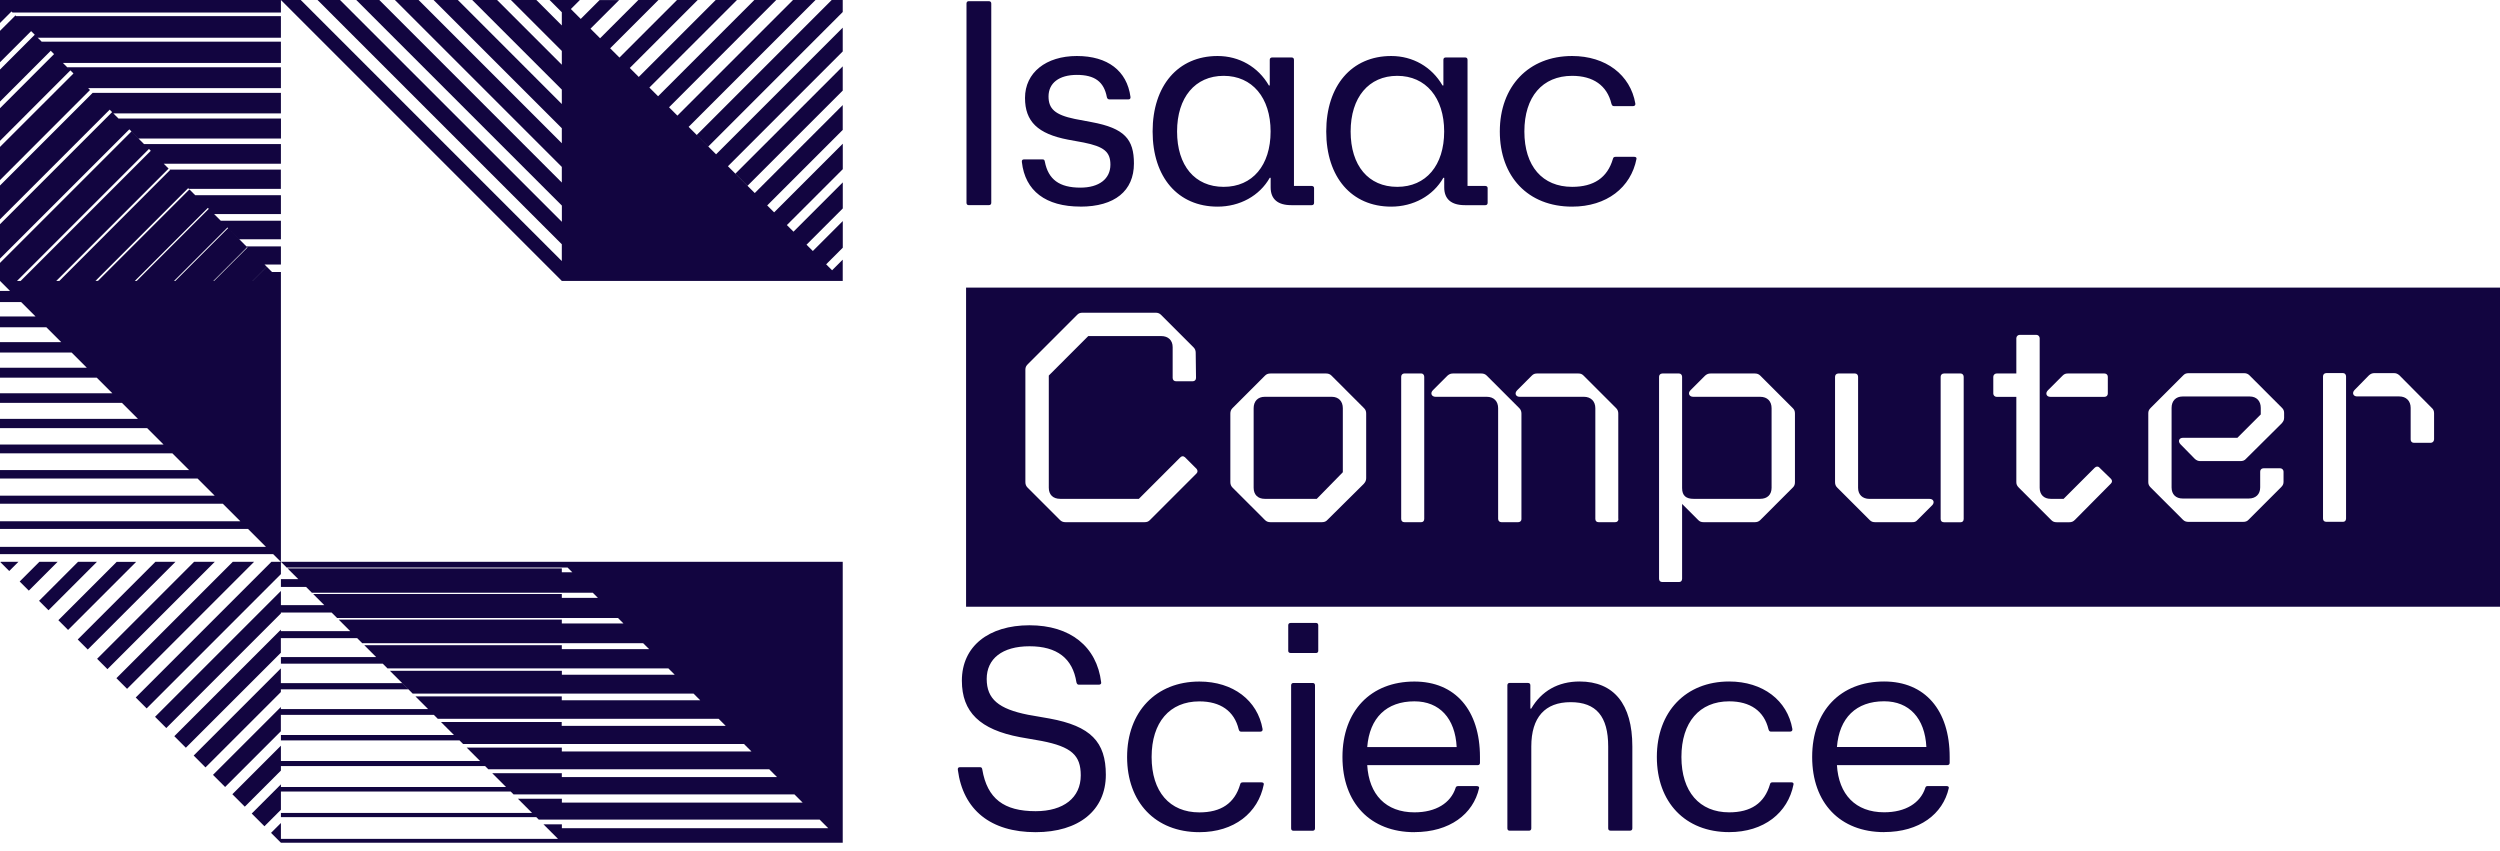<svg width="238px" height="81px" viewBox="0 0 238 81" version="1.1" xmlns="http://www.w3.org/2000/svg" xmlns:xlink="http://www.w3.org/1999/xlink">
    <g id="Page-1" stroke="none" stroke-width="1" fill="none" fill-rule="evenodd">
        <g id="ICS_Lockup_580px_Purple" fill="#120540" fill-rule="nonzero">
            <g id="Group" transform="translate(91.97, 27.377)">
                <path d="M34.812,10.398 L28.431,10.398 C27.777,10.398 27.377,10.823 27.377,11.483 L27.377,19.058 C27.377,19.712 27.777,20.112 28.431,20.112 L33.388,20.112 L35.867,17.579 L35.867,11.483 C35.867,10.828 35.467,10.398 34.812,10.398 L34.812,10.398 Z" id="Path"></path>
                <path d="M0,3.55040144e-15 L0,30.385 L146.03,30.385 L146.03,3.55040144e-15 L0,3.55040144e-15 Z M102.998,9.774 L104.392,8.38 C104.537,8.235 104.677,8.18 104.877,8.18 L108.379,8.18 C108.579,8.18 108.694,8.325 108.694,8.494 L108.694,10.088 C108.694,10.258 108.579,10.403 108.379,10.403 L103.223,10.403 C102.853,10.403 102.708,10.063 102.993,9.779 L102.998,9.774 Z M21.941,17.693 L17.499,22.136 C17.359,22.28 17.214,22.335 16.984,22.335 L9.464,22.335 C9.264,22.335 9.094,22.28 8.949,22.136 L5.846,19.033 C5.706,18.893 5.646,18.718 5.646,18.518 L5.646,7.81 C5.646,7.58 5.731,7.44 5.876,7.295 L10.578,2.593 C10.718,2.448 10.863,2.393 11.093,2.393 L18.043,2.393 C18.243,2.393 18.413,2.448 18.558,2.593 L21.661,5.696 C21.806,5.841 21.861,6.011 21.861,6.211 L21.891,8.604 C21.891,8.804 21.751,8.919 21.576,8.919 L19.982,8.919 C19.812,8.919 19.667,8.804 19.667,8.604 L19.667,5.671 C19.667,5.017 19.242,4.617 18.583,4.617 L11.632,4.617 L7.875,8.375 L7.875,19.058 C7.875,19.712 8.275,20.112 8.959,20.112 L16.449,20.112 L20.382,16.179 C20.527,16.035 20.667,16.01 20.836,16.149 L21.946,17.259 C22.061,17.399 22.061,17.574 21.946,17.683 L21.941,17.693 Z M38.09,18.148 C38.09,18.378 38.005,18.518 37.86,18.688 L34.413,22.106 C34.268,22.275 34.098,22.335 33.873,22.335 L28.976,22.335 C28.776,22.335 28.606,22.28 28.461,22.136 L25.358,19.033 C25.219,18.893 25.159,18.718 25.159,18.518 L25.159,11.997 C25.159,11.797 25.214,11.627 25.358,11.483 L28.461,8.38 C28.601,8.235 28.776,8.18 28.976,8.18 L34.273,8.18 C34.473,8.18 34.642,8.235 34.787,8.38 L37.89,11.483 C38.03,11.627 38.09,11.767 38.09,11.997 L38.09,18.148 L38.09,18.148 Z M43.617,22.021 C43.617,22.221 43.502,22.335 43.332,22.335 L41.738,22.335 C41.538,22.335 41.423,22.221 41.423,22.021 L41.423,8.489 C41.423,8.32 41.538,8.175 41.738,8.175 L43.332,8.175 C43.502,8.175 43.617,8.32 43.617,8.489 L43.617,22.021 Z M52.876,22.021 C52.876,22.221 52.736,22.335 52.561,22.335 L50.967,22.335 C50.797,22.335 50.652,22.221 50.652,22.021 L50.652,11.483 C50.652,10.828 50.252,10.398 49.568,10.398 L44.696,10.398 C44.326,10.398 44.156,10.058 44.441,9.774 L45.835,8.38 C46.005,8.235 46.15,8.18 46.35,8.18 L49.053,8.18 C49.253,8.18 49.423,8.235 49.568,8.38 L52.671,11.483 C52.811,11.627 52.871,11.797 52.871,11.997 L52.871,22.021 L52.876,22.021 Z M62.105,22.021 C62.105,22.221 61.99,22.335 61.79,22.335 L60.221,22.335 C60.021,22.335 59.906,22.221 59.906,22.021 L59.906,11.483 C59.906,10.828 59.481,10.398 58.822,10.398 L52.696,10.398 C52.326,10.398 52.181,10.058 52.466,9.774 L53.86,8.38 C54.005,8.235 54.145,8.18 54.345,8.18 L58.302,8.18 C58.502,8.18 58.642,8.235 58.787,8.38 L61.89,11.483 C62.035,11.627 62.09,11.797 62.09,11.997 L62.09,22.021 L62.105,22.021 Z M78.909,18.518 C78.909,18.748 78.854,18.888 78.709,19.033 L75.606,22.136 C75.461,22.28 75.291,22.335 75.091,22.335 L70.219,22.335 C69.989,22.335 69.85,22.28 69.705,22.136 L68.166,20.597 L68.166,27.717 C68.166,27.917 68.051,28.032 67.881,28.032 L66.287,28.032 C66.087,28.032 65.972,27.917 65.972,27.717 L65.972,8.494 C65.972,8.325 66.087,8.18 66.287,8.18 L67.881,8.18 C68.051,8.18 68.166,8.325 68.166,8.494 L68.166,19.088 C68.166,19.827 68.565,20.112 69.25,20.112 L75.601,20.112 C76.285,20.112 76.685,19.712 76.685,19.058 L76.685,11.483 C76.685,10.828 76.285,10.398 75.601,10.398 L69.22,10.398 C68.85,10.398 68.68,10.058 68.965,9.774 L70.359,8.38 C70.529,8.235 70.674,8.18 70.874,8.18 L75.091,8.18 C75.291,8.18 75.461,8.235 75.606,8.38 L78.709,11.483 C78.854,11.627 78.909,11.767 78.909,11.997 L78.909,18.518 L78.909,18.518 Z M91.955,20.741 L90.561,22.136 C90.416,22.305 90.276,22.335 90.046,22.335 L86.544,22.335 C86.314,22.335 86.174,22.28 86.029,22.136 L82.926,19.033 C82.781,18.893 82.726,18.718 82.726,18.518 L82.726,8.494 C82.726,8.325 82.841,8.18 83.041,8.18 L84.635,8.18 C84.805,8.18 84.92,8.325 84.92,8.494 L84.92,19.063 C84.92,19.717 85.344,20.117 86.004,20.117 L91.73,20.117 C92.1,20.117 92.245,20.457 91.96,20.741 L91.955,20.741 Z M94.973,22.026 C94.973,22.226 94.858,22.34 94.688,22.34 L93.094,22.34 C92.895,22.34 92.78,22.226 92.78,22.026 L92.78,8.494 C92.78,8.325 92.895,8.18 93.094,8.18 L94.688,8.18 C94.858,8.18 94.973,8.325 94.973,8.494 L94.973,22.026 Z M108.984,18.663 L105.566,22.111 C105.396,22.28 105.251,22.34 105.027,22.34 L103.832,22.34 C103.603,22.34 103.463,22.285 103.318,22.141 L100.215,19.038 C100.045,18.868 99.985,18.723 99.985,18.523 L99.985,10.403 L98.106,10.403 C97.936,10.403 97.791,10.263 97.791,10.088 L97.791,8.494 C97.791,8.325 97.931,8.18 98.106,8.18 L99.985,8.18 L99.985,4.817 C99.985,4.647 100.13,4.502 100.3,4.502 L101.894,4.502 C102.064,4.502 102.208,4.647 102.208,4.817 L102.208,19.058 C102.208,19.712 102.608,20.112 103.263,20.112 L104.487,20.112 L107.45,17.149 C107.595,17.004 107.79,17.004 107.905,17.149 L108.989,18.203 C109.129,18.348 109.129,18.518 108.989,18.658 L108.984,18.663 Z M125.478,12.387 C125.478,12.587 125.423,12.727 125.248,12.927 L121.861,16.289 C121.721,16.459 121.546,16.519 121.321,16.519 L117.503,16.519 C117.304,16.519 117.164,16.464 116.989,16.319 L115.62,14.925 C115.335,14.64 115.475,14.301 115.85,14.301 L121.031,14.301 L123.255,12.077 L123.255,11.453 C123.255,10.798 122.855,10.368 122.2,10.368 L115.82,10.368 C115.165,10.368 114.765,10.793 114.765,11.453 L114.765,19.028 C114.765,19.682 115.165,20.082 115.82,20.082 L122.115,20.082 C122.77,20.082 123.2,19.682 123.2,19.028 L123.2,17.519 C123.2,17.349 123.315,17.204 123.515,17.204 L125.109,17.204 C125.278,17.204 125.423,17.349 125.423,17.519 L125.423,18.488 C125.423,18.688 125.368,18.828 125.193,19.003 L122.09,22.106 C121.951,22.251 121.806,22.305 121.576,22.305 L116.364,22.305 C116.164,22.305 115.994,22.251 115.85,22.106 L112.747,19.003 C112.607,18.858 112.547,18.718 112.547,18.518 L112.547,11.967 C112.547,11.767 112.602,11.627 112.777,11.453 L115.88,8.35 C116.019,8.205 116.164,8.15 116.394,8.15 L121.661,8.15 C121.861,8.15 122.031,8.205 122.175,8.35 L125.278,11.453 C125.418,11.592 125.478,11.737 125.478,11.937 L125.478,12.392 L125.478,12.387 Z M131.374,21.986 C131.374,22.186 131.26,22.3 131.09,22.3 L129.496,22.3 C129.296,22.3 129.181,22.186 129.181,21.986 L129.181,8.454 C129.181,8.285 129.296,8.14 129.496,8.14 L131.09,8.14 C131.26,8.14 131.374,8.285 131.374,8.454 L131.374,21.986 Z M139.749,14.466 C139.749,14.635 139.609,14.78 139.434,14.78 L137.84,14.78 C137.64,14.78 137.525,14.64 137.525,14.466 L137.525,11.448 C137.525,10.793 137.096,10.363 136.441,10.363 L132.424,10.363 C132.054,10.363 131.909,10.023 132.194,9.739 L133.563,8.345 C133.733,8.2 133.878,8.145 134.078,8.145 L135.931,8.145 C136.131,8.145 136.271,8.2 136.446,8.345 L139.524,11.448 C139.694,11.587 139.754,11.762 139.754,11.962 L139.754,14.471 L139.749,14.466 Z" id="Shape"></path>
            </g>
            <path d="M174.876,71.114 C175.096,68.34 176.705,66.762 179.368,66.762 C181.752,66.762 183.251,68.37 183.391,71.114 L174.876,71.114 Z M179.368,79.213 C182.726,79.213 184.97,77.495 185.524,75.026 C185.554,74.916 185.469,74.831 185.304,74.831 L183.53,74.831 C183.391,74.831 183.311,74.886 183.281,75.026 C182.811,76.44 181.422,77.33 179.368,77.33 C176.65,77.33 175.041,75.636 174.876,72.838 L185.389,72.838 C185.529,72.838 185.609,72.753 185.609,72.618 L185.609,72.063 C185.609,67.596 183.251,64.878 179.368,64.878 C175.206,64.878 172.518,67.681 172.518,72.063 C172.518,76.445 175.181,79.218 179.368,79.218 M164.613,79.218 C167.916,79.218 170.214,77.39 170.744,74.671 C170.769,74.531 170.659,74.476 170.524,74.476 L168.75,74.476 C168.61,74.476 168.53,74.531 168.5,74.671 C167.976,76.475 166.671,77.335 164.618,77.335 C161.79,77.335 160.071,75.366 160.071,72.063 C160.071,68.76 161.79,66.767 164.618,66.767 C166.616,66.767 167.946,67.681 168.36,69.43 C168.415,69.595 168.47,69.65 168.61,69.65 L170.414,69.65 C170.554,69.65 170.664,69.565 170.634,69.4 C170.164,66.682 167.831,64.878 164.613,64.878 C160.48,64.878 157.732,67.761 157.732,72.063 C157.732,76.365 160.426,79.218 164.613,79.218 M143.701,79.078 L145.585,79.078 C145.695,79.078 145.78,78.994 145.78,78.859 L145.78,71.064 C145.78,68.291 147.084,66.846 149.523,66.846 C151.961,66.846 153.1,68.206 153.1,71.064 L153.1,78.859 C153.1,78.999 153.185,79.078 153.32,79.078 L155.179,79.078 C155.319,79.078 155.399,78.994 155.399,78.859 L155.399,71.064 C155.399,67.011 153.625,64.878 150.377,64.878 C148.323,64.878 146.744,65.792 145.775,67.456 L145.69,67.456 L145.69,65.238 C145.69,65.098 145.605,65.018 145.47,65.018 L143.696,65.018 C143.586,65.018 143.502,65.103 143.502,65.238 L143.502,78.859 C143.502,78.999 143.586,79.078 143.696,79.078 M130.16,71.119 C130.38,68.345 131.989,66.767 134.652,66.767 C137.036,66.767 138.535,68.375 138.675,71.119 L130.16,71.119 Z M134.652,79.218 C138.01,79.218 140.254,77.5 140.808,75.031 C140.838,74.921 140.753,74.836 140.588,74.836 L138.815,74.836 C138.675,74.836 138.595,74.891 138.565,75.031 C138.095,76.445 136.706,77.335 134.652,77.335 C131.934,77.335 130.325,75.641 130.16,72.843 L140.673,72.843 C140.813,72.843 140.893,72.758 140.893,72.623 L140.893,72.068 C140.893,67.601 138.535,64.883 134.652,64.883 C130.49,64.883 127.802,67.686 127.802,72.068 C127.802,76.45 130.465,79.223 134.652,79.223 M122.64,61.97 C122.64,62.08 122.725,62.165 122.86,62.165 L125.303,62.165 C125.413,62.165 125.498,62.08 125.498,61.97 L125.498,59.526 C125.498,59.386 125.413,59.306 125.303,59.306 L122.86,59.306 C122.72,59.306 122.64,59.391 122.64,59.526 L122.64,61.97 Z M123.11,79.083 L124.994,79.083 C125.104,79.083 125.188,78.999 125.188,78.864 L125.188,65.243 C125.188,65.103 125.104,65.023 124.994,65.023 L123.11,65.023 C123,65.023 122.915,65.108 122.915,65.243 L122.915,78.864 C122.915,79.004 123,79.083 123.11,79.083 M114.181,79.223 C117.478,79.223 119.782,77.395 120.312,74.676 C120.337,74.536 120.227,74.481 120.087,74.481 L118.313,74.481 C118.173,74.481 118.093,74.536 118.063,74.676 C117.538,76.48 116.234,77.34 114.181,77.34 C111.352,77.34 109.634,75.371 109.634,72.068 C109.634,68.765 111.352,66.772 114.181,66.772 C116.179,66.772 117.508,67.686 117.923,69.435 C117.978,69.6 118.033,69.655 118.173,69.655 L119.977,69.655 C120.117,69.655 120.227,69.57 120.197,69.405 C119.727,66.687 117.394,64.883 114.181,64.883 C110.048,64.883 107.3,67.766 107.3,72.068 C107.3,76.37 109.988,79.223 114.181,79.223 M98.591,79.223 C102.698,79.223 105.276,77.145 105.276,73.757 C105.276,70.624 103.832,69.125 99.925,68.405 L97.871,68.046 C95.068,67.491 93.934,66.547 93.934,64.633 C93.934,62.719 95.403,61.525 98.011,61.525 C100.619,61.525 102.118,62.664 102.478,64.963 C102.533,65.158 102.618,65.183 102.728,65.183 L104.612,65.183 C104.752,65.183 104.862,65.098 104.832,64.963 C104.417,61.55 101.894,59.526 98.006,59.526 C94.119,59.526 91.57,61.525 91.57,64.798 C91.57,67.791 93.289,69.46 97.117,70.179 L99.17,70.539 C101.999,71.094 102.888,71.898 102.888,73.812 C102.888,75.946 101.254,77.225 98.591,77.225 C95.568,77.225 93.984,76.03 93.514,73.257 C93.489,73.092 93.429,73.037 93.294,73.037 L91.38,73.037 C91.241,73.037 91.161,73.122 91.186,73.287 C91.685,77.115 94.319,79.223 98.591,79.223" id="Shape"></path>
            <path d="M149.663,19.672 C152.965,19.672 155.264,17.843 155.794,15.125 C155.819,14.985 155.709,14.93 155.574,14.93 L153.8,14.93 C153.66,14.93 153.58,14.985 153.55,15.125 C153.02,16.929 151.721,17.788 149.668,17.788 C146.839,17.788 145.12,15.82 145.12,12.517 C145.12,9.214 146.839,7.22 149.668,7.22 C151.666,7.22 152.995,8.135 153.41,9.884 C153.465,10.048 153.52,10.103 153.66,10.103 L155.464,10.103 C155.604,10.103 155.714,10.018 155.684,9.854 C155.214,7.135 152.88,5.332 149.663,5.332 C145.53,5.332 142.782,8.215 142.782,12.517 C142.782,16.819 145.47,19.672 149.663,19.672 M128.581,12.517 C128.581,9.274 130.3,7.22 133.018,7.22 C135.737,7.22 137.485,9.299 137.485,12.517 C137.485,15.735 135.767,17.788 133.018,17.788 C130.27,17.788 128.581,15.765 128.581,12.517 M132.439,19.672 C134.547,19.672 136.431,18.648 137.406,16.924 L137.49,16.924 L137.49,17.838 C137.49,18.948 138.155,19.532 139.459,19.532 L141.403,19.532 C141.543,19.532 141.623,19.447 141.623,19.312 L141.623,17.898 C141.623,17.788 141.538,17.703 141.403,17.703 L139.709,17.703 L139.709,5.691 C139.709,5.551 139.624,5.471 139.489,5.471 L137.63,5.471 C137.49,5.471 137.411,5.556 137.411,5.691 L137.411,8.135 L137.326,8.135 C136.301,6.361 134.497,5.332 132.444,5.332 C128.671,5.332 126.258,8.16 126.258,12.517 C126.258,16.874 128.671,19.672 132.444,19.672 M112.057,12.517 C112.057,9.274 113.776,7.22 116.494,7.22 C119.212,7.22 120.961,9.299 120.961,12.517 C120.961,15.735 119.242,17.788 116.494,17.788 C113.746,17.788 112.057,15.765 112.057,12.517 M115.915,19.672 C118.023,19.672 119.907,18.648 120.881,16.924 L120.966,16.924 L120.966,17.838 C120.966,18.948 121.631,19.532 122.935,19.532 L124.879,19.532 C125.019,19.532 125.099,19.447 125.099,19.312 L125.099,17.898 C125.099,17.788 125.014,17.703 124.879,17.703 L123.185,17.703 L123.185,5.691 C123.185,5.551 123.1,5.471 122.965,5.471 L121.106,5.471 C120.966,5.471 120.881,5.556 120.881,5.691 L120.881,8.135 L120.796,8.135 C119.772,6.361 117.968,5.332 115.915,5.332 C112.142,5.332 109.729,8.16 109.729,12.517 C109.729,16.874 112.142,19.672 115.915,19.672 M102.848,19.672 C106.121,19.672 107.95,18.173 107.95,15.565 C107.95,13.261 107.06,12.207 103.927,11.627 L102.318,11.323 C100.435,10.933 99.82,10.353 99.82,9.184 C99.82,7.91 100.819,7.13 102.513,7.13 C104.207,7.13 105.092,7.77 105.371,9.239 C105.396,9.349 105.456,9.464 105.621,9.464 L107.425,9.464 C107.565,9.464 107.65,9.379 107.62,9.214 C107.285,6.746 105.456,5.332 102.518,5.332 C99.58,5.332 97.581,6.915 97.581,9.324 C97.581,11.572 98.801,12.737 101.659,13.291 L103.158,13.566 C105.102,13.956 105.711,14.456 105.711,15.675 C105.711,17.034 104.627,17.863 102.853,17.863 C100.854,17.863 99.8,17.089 99.47,15.395 C99.44,15.255 99.415,15.175 99.25,15.175 L97.477,15.175 C97.337,15.175 97.257,15.26 97.282,15.425 C97.586,18.173 99.555,19.667 102.858,19.667 M92.205,19.527 L94.149,19.527 C94.289,19.527 94.369,19.442 94.369,19.307 L94.369,0.335 C94.369,0.195 94.284,0.115 94.149,0.115 L92.205,0.115 C92.095,0.115 92.01,0.2 92.01,0.335 L92.01,19.307 C92.01,19.447 92.095,19.527 92.205,19.527" id="Shape"></path>
            <path d="M18.438,71.928 L19.562,73.057 L26.738,65.882 L26.738,65.622 L38.87,65.622 L38.28,65.033 L26.738,65.033 L26.738,63.629 L18.433,71.933 L18.438,71.928 Z M0.065,53.485 L0.035,53.515 L0.879,54.36 L1.754,53.485 L0.065,53.485 Z M3.748,53.485 L1.874,55.359 L2.743,56.228 L5.486,53.485 L3.743,53.485 L3.748,53.485 Z M7.43,53.485 L3.718,57.198 L4.617,58.097 L9.229,53.485 L7.43,53.485 L7.43,53.485 Z M11.113,53.485 L5.556,59.042 L6.481,59.971 L12.962,53.49 L11.108,53.49 L11.113,53.485 Z M14.795,53.485 L7.4,60.88 L8.355,61.835 L16.704,53.485 L14.79,53.485 L14.795,53.485 Z M18.478,53.485 L9.244,62.719 L10.228,63.704 L20.447,53.485 L18.478,53.485 Z M22.161,53.485 L11.083,64.563 L12.097,65.577 L24.189,53.485 L22.166,53.485 L22.161,53.485 Z M53.495,53.485 L25.838,53.485 L12.922,66.402 L13.961,67.441 L26.743,54.654 L26.743,53.48 L27.292,54.03 L53.485,54.03 C53.485,54.03 53.485,54.03 53.485,54.03 L54.035,54.03 L54.485,54.48 L53.485,54.48 L53.485,54.11 L27.372,54.11 L28.397,55.134 L26.743,55.134 L26.743,55.874 L29.136,55.874 L29.691,56.428 L53.485,56.428 C53.485,56.428 56.433,56.428 56.433,56.428 L56.923,56.918 L53.485,56.918 L53.485,56.548 L29.811,56.548 L30.87,57.607 L26.743,57.607 L26.743,56.258 L14.76,68.241 L15.83,69.31 L26.743,58.397 L26.743,58.312 L31.569,58.312 L32.089,58.832 L53.485,58.832 C53.485,58.832 58.832,58.832 58.832,58.832 L59.356,59.356 L53.485,59.356 L53.485,58.987 L32.244,58.987 L33.338,60.081 L26.738,60.081 L26.738,59.941 L16.594,70.084 L17.693,71.184 L26.738,62.14 L26.738,60.75 L34.003,60.75 L34.488,61.235 L53.485,61.235 C53.485,61.235 61.23,61.235 61.23,61.235 L61.795,61.795 L53.485,61.795 L53.485,61.425 L34.682,61.425 L35.812,62.554 L26.743,62.554 L26.743,63.184 L36.441,63.184 L36.891,63.634 L53.49,63.634 C53.49,63.634 63.634,63.634 63.634,63.634 L64.233,64.233 L53.49,64.233 L53.49,63.863 L37.121,63.863 L39.289,66.032 L53.485,66.032 C53.485,66.032 66.027,66.032 66.027,66.032 L66.662,66.667 L53.48,66.667 L53.48,66.297 L39.549,66.297 L40.753,67.501 L26.738,67.501 L26.738,67.306 L20.277,73.767 L21.431,74.921 L26.738,69.615 L26.738,68.056 L41.303,68.056 L41.678,68.43 L53.475,68.43 C53.475,68.43 68.415,68.43 68.415,68.43 L69.09,69.105 L53.475,69.105 L53.475,68.735 L41.978,68.735 L43.217,69.974 L26.743,69.974 L26.743,70.489 L43.747,70.489 L44.086,70.829 L53.485,70.829 C53.485,70.829 70.829,70.829 70.829,70.829 L71.538,71.538 L53.485,71.538 L53.485,71.169 L44.426,71.169 C44.426,71.169 45.705,72.448 45.705,72.448 L26.743,72.448 L26.743,70.989 L22.121,75.611 L23.305,76.795 L26.743,73.357 L26.743,72.928 L46.18,72.928 L46.485,73.232 L53.485,73.232 C53.485,73.232 73.227,73.232 73.227,73.232 L73.972,73.977 L53.485,73.977 L53.485,73.607 L46.859,73.607 L48.174,74.921 L26.743,74.921 L26.743,74.671 L23.964,77.45 L25.174,78.659 L26.743,77.09 L26.743,75.356 L48.618,75.356 L48.888,75.626 L53.49,75.626 C53.49,75.626 75.631,75.626 75.631,75.626 L76.415,76.41 L53.49,76.41 L53.49,76.04 L49.303,76.04 L50.652,77.39 L26.743,77.39 L26.743,77.789 L51.052,77.789 L51.287,78.024 L53.49,78.024 C53.49,78.024 78.029,78.024 78.029,78.024 L78.849,78.844 L53.49,78.844 L53.49,78.474 L51.736,78.474 L53.125,79.863 L26.743,79.863 L26.743,78.349 L25.803,79.288 L26.743,80.228 L80.228,80.228 L80.228,53.485 L53.485,53.485 L53.495,53.485 Z M0,44.751 L0,45.555 L18.808,45.555 L18.003,44.751 L0,44.751 Z M0,35.007 L0,35.957 L9.214,35.957 L8.265,35.007 L0,35.007 Z M0,32.569 L0,33.558 L6.816,33.558 L5.826,32.569 L0,32.569 Z M0,30.13 L0,31.155 L4.417,31.155 L3.393,30.13 L0,30.13 Z M0,27.697 L0,28.756 L2.014,28.756 L0.954,27.697 L0,27.697 Z M25.893,25.893 L26.743,26.743 L26.743,25.893 L25.893,25.893 Z M79.218,25.733 L80.228,26.743 L80.228,24.719 L79.218,25.728 L79.218,25.733 Z M77.38,23.894 L78.649,25.164 L80.233,23.58 L80.233,21.046 L77.38,23.899 L77.38,23.894 Z M23.525,23.53 L23.56,23.565 L20.377,26.748 L20.307,26.748 L23.525,23.53 Z M19.787,19.792 L19.877,19.882 L13.012,26.748 L12.832,26.748 L19.787,19.792 Z M0,25.029 L0,26.743 L10.698,37.441 L0,37.441 L0,38.355 L11.612,38.355 L13.581,40.324 L13.136,39.879 L0,39.879 L0,40.758 L14.011,40.758 L15.57,42.317 L0,42.317 L0,43.157 L16.409,43.157 L20.442,47.189 L0,47.189 L0,47.954 L21.211,47.954 L22.88,49.623 L0,49.623 L0,50.352 L23.61,50.352 L25.319,52.061 L0,52.061 L0,52.756 L26.008,52.756 L26.743,53.49 L26.743,26.743 L25.398,25.398 L24.054,26.743 L24.044,26.743 L25.393,25.393 L25.184,25.184 L26.743,25.184 L26.743,23.455 L23.455,23.455 L21.716,21.716 L16.694,26.743 L16.569,26.743 L21.656,21.656 L21.716,21.716 L22.785,22.78 L26.743,22.78 L26.743,21.016 L21.021,21.016 L20.387,20.382 L26.743,20.382 L26.743,18.583 L18.583,18.583 L18.033,18.033 L9.329,26.738 L9.089,26.738 L17.913,17.913 L17.983,17.983 L26.738,17.983 L26.738,16.144 L16.144,16.144 L16.189,16.189 L5.651,26.743 L5.357,26.743 L16.05,16.05 L14.356,14.356 L1.969,26.743 L1.619,26.743 L14.181,14.181 L14.356,14.356 L15.585,15.59 L26.743,15.59 L26.743,13.716 L13.711,13.716 L13.186,13.191 L12.512,12.517 L0,25.029 Z M0,17.663 L0,20.881 L10.443,10.438 L10.673,10.673 L0,21.346 L0,24.619 L12.312,12.312 L12.517,12.517 L13.191,13.191 L26.748,13.191 L26.748,11.283 L11.278,11.283 L10.788,10.793 L26.743,10.793 L26.743,8.844 L8.839,8.844 L8.829,8.834 L0,17.663 Z M6.406,6.406 L6.706,6.706 L6.995,6.995 L0,13.986 L0,17.144 L8.569,8.569 L8.39,8.39 L26.743,8.39 L26.743,6.406 L6.406,6.406 Z M70.014,16.529 L71.169,17.683 L80.228,8.624 L80.228,6.316 L70.014,16.529 Z M3.967,3.967 L4.832,4.832 L5.147,5.152 L0,10.303 L0,13.406 L6.701,6.701 L5.986,5.991 L26.743,5.991 L26.743,3.967 L3.967,3.967 Z M0,6.621 L0,9.669 L4.832,4.832 L3.308,3.308 L0,6.621 Z M1.534,1.534 L2.968,2.968 L3.598,3.593 L26.743,3.593 L26.743,1.534 L1.534,1.534 Z M0,2.938 L0,5.926 L2.963,2.963 L1.534,1.534 L1.474,1.469 L0,2.938 Z M0,2.189 L1.094,1.094 L0,0 L0,2.189 Z M57.088,0 L55.284,1.804 L56.213,2.733 L58.942,0.005 L57.088,0.005 L57.088,0 Z M71.813,0 L62.649,9.164 L61.82,8.335 L70.159,0 L68.136,0 L60.81,7.325 L59.956,6.471 L66.422,0 L64.453,0 L58.972,5.481 L58.087,4.597 L62.684,0 L60.77,0 L57.128,3.643 L56.213,2.728 L54.345,0.859 L55.204,0 L52.321,0 L53.485,1.164 L53.485,2.423 L51.062,0 L48.638,0 L53.485,4.847 L53.485,6.161 L47.324,0 L44.956,0 L53.485,8.529 L53.485,9.904 L43.587,0 L41.278,0 L53.485,12.207 L53.485,13.636 L39.849,0 L37.596,0 L53.485,15.89 L53.485,17.379 L36.111,0 L33.918,0 L53.49,19.572 L53.49,21.116 L32.369,0 L30.23,0 L53.485,23.255 L53.485,24.854 L28.631,0 L0,0 L1.194,1.194 L26.743,1.194 L26.743,0 L53.485,26.743 L80.228,26.743 L79.218,25.733 L77.38,23.894 L76.78,23.295 L80.233,19.842 L80.233,17.364 L75.541,22.056 L74.911,21.426 L80.233,16.105 L80.233,13.681 L73.697,20.217 L73.037,19.557 L80.228,12.367 L80.228,10.003 L71.853,18.378 L69.3,15.825 L80.228,4.897 L80.228,2.633 L68.171,14.69 L68.795,15.315 L66.332,12.852 L64.493,11.013 L63.694,10.213 L73.897,0 L71.813,0 Z M75.496,0 L64.488,11.008 L65.557,12.077 L77.639,0 L75.501,0 L75.496,0 Z M79.178,0 L66.332,12.847 L67.431,13.946 L80.228,1.144 L80.228,0 L79.178,0 Z" id="Shape"></path>
        </g>
    </g>
</svg>